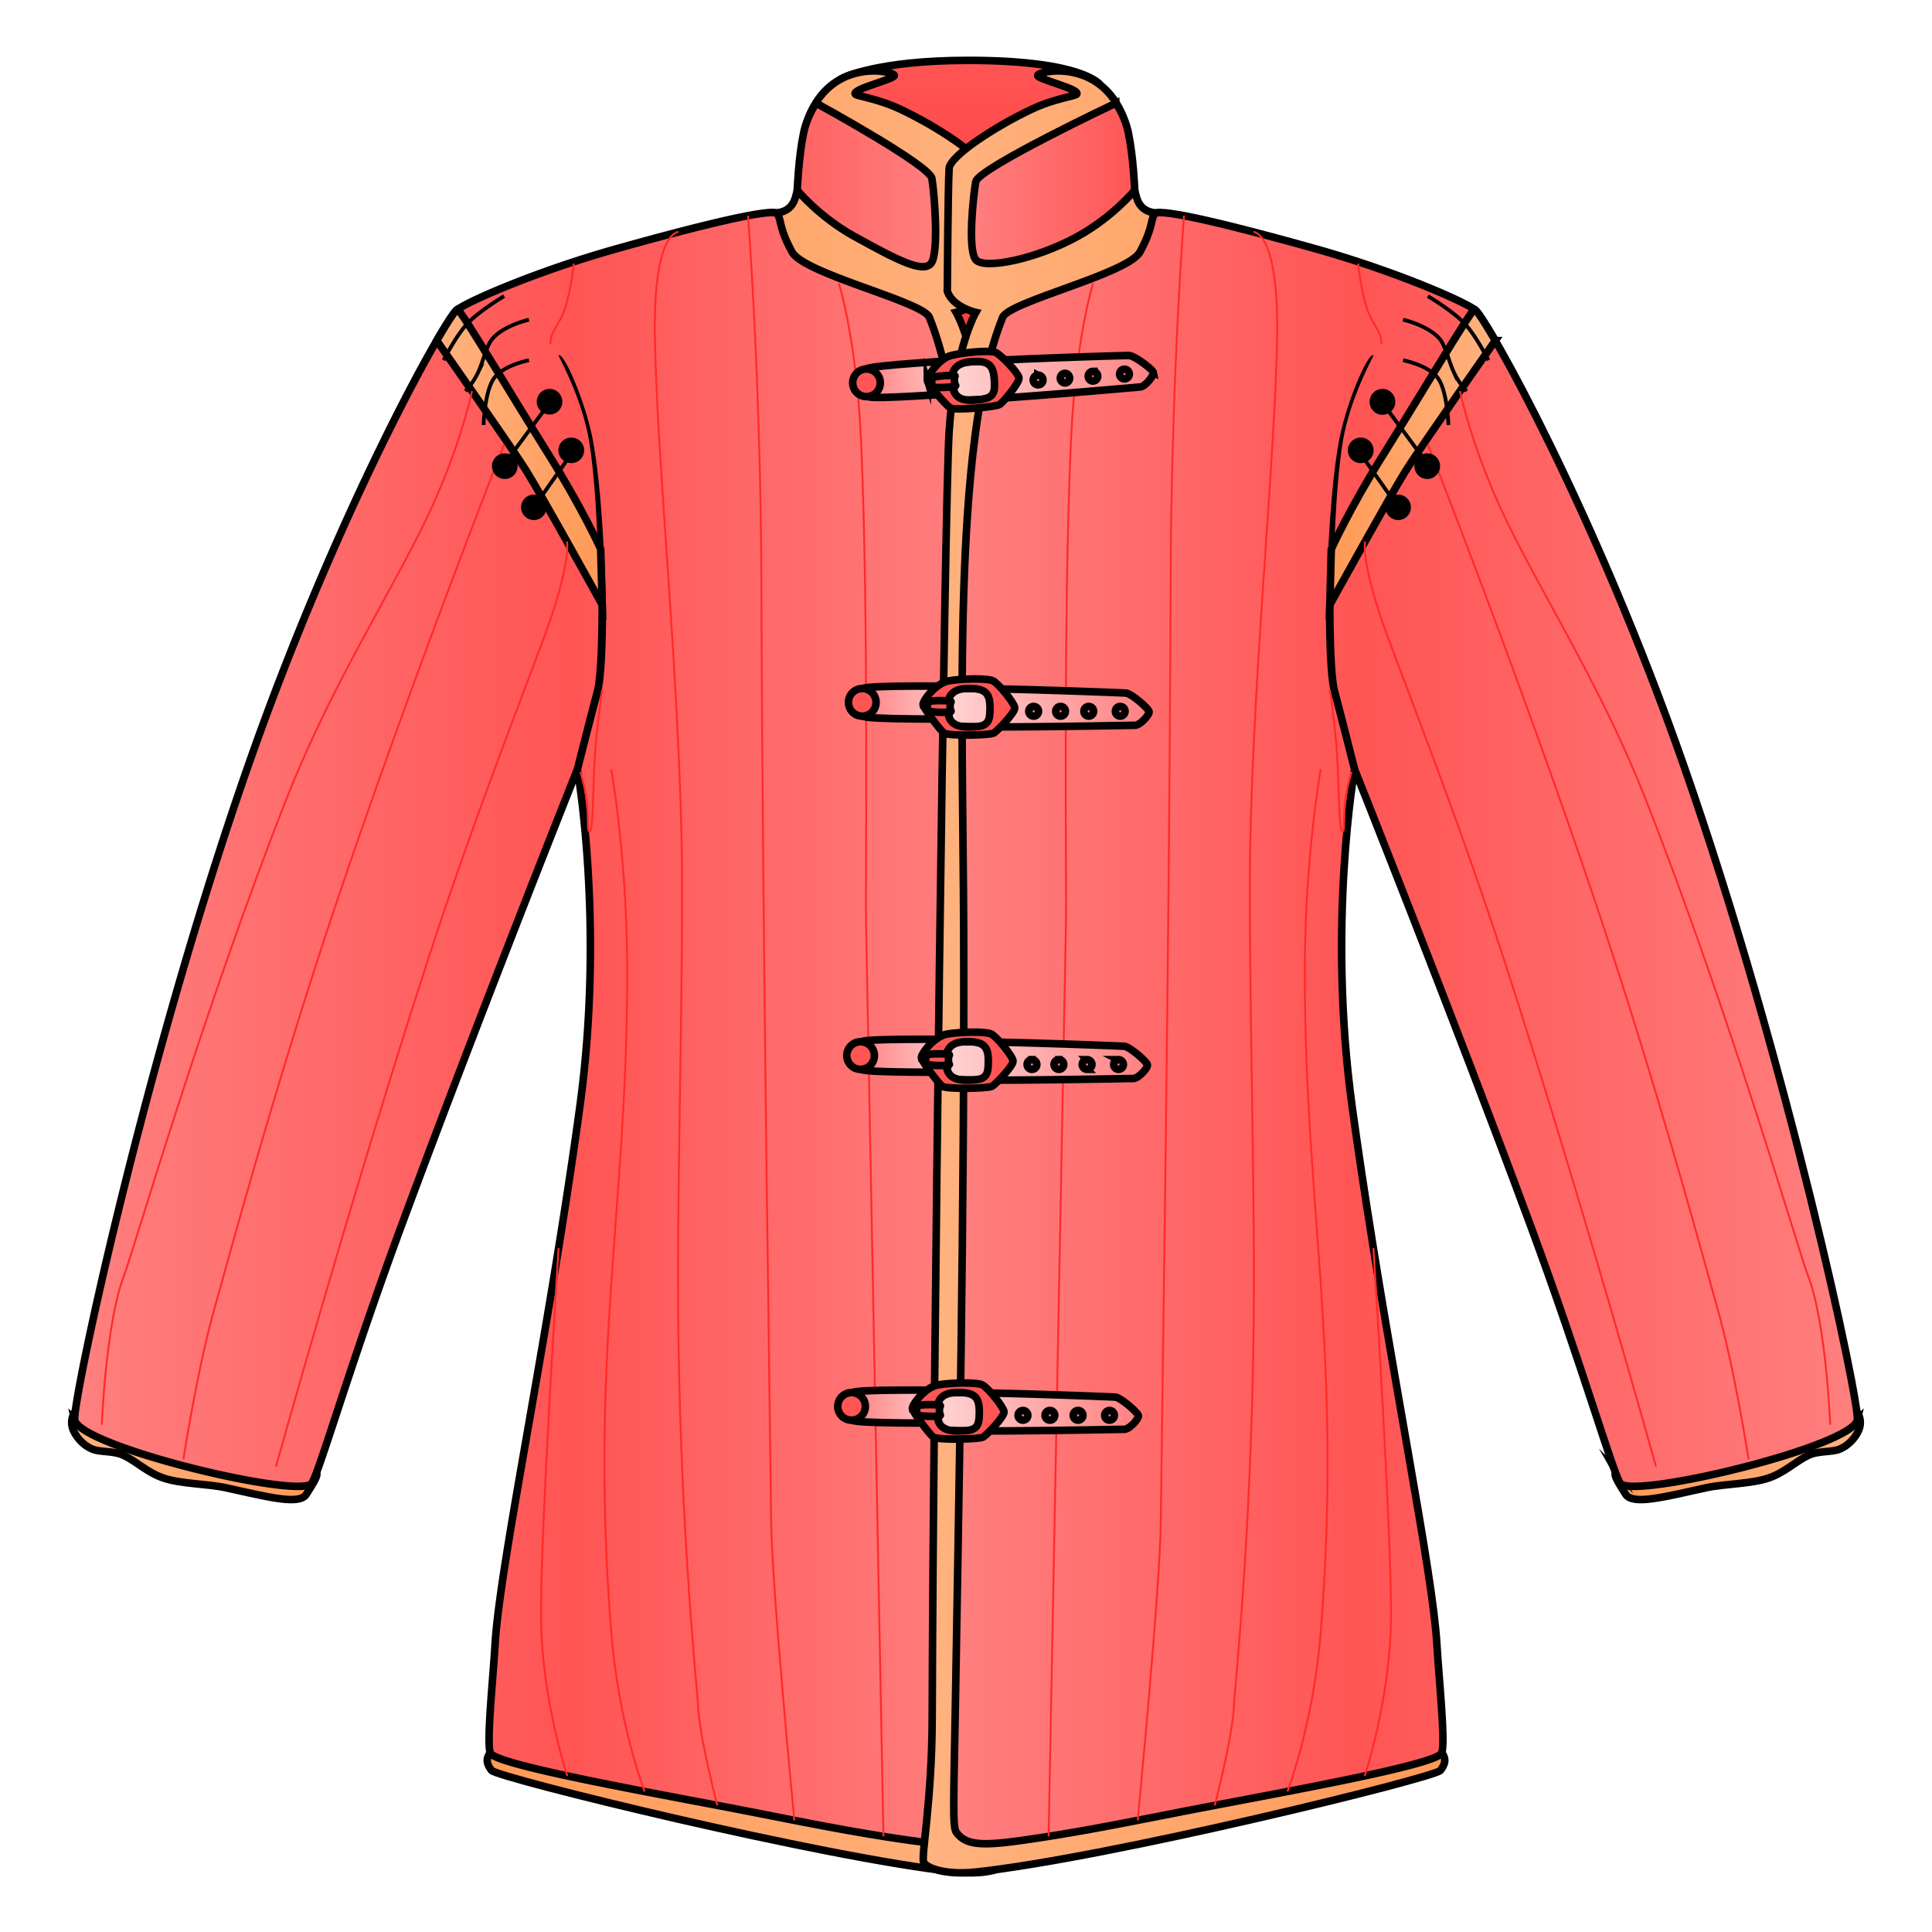 <svg xmlns="http://www.w3.org/2000/svg" xmlns:xlink="http://www.w3.org/1999/xlink" viewBox="0 0 256 256">
    <defs>
        <linearGradient id="innoGrad6">
            <stop offset="0" stop-color="#ff2a2a" stop-opacity="0"/>
            <stop offset="1" stop-color="#ff2a2a" stop-opacity=".502"/>
        </linearGradient>
        <linearGradient id="innoGrad5">
            <stop offset="0" stop-color="#ff2a2a" stop-opacity="0"/>
            <stop offset=".444" stop-color="#ff2a2a" stop-opacity=".502"/>
            <stop offset=".453" stop-color="#ff2a2a" stop-opacity=".502"/>
            <stop offset="1" stop-color="#ff2a2a" stop-opacity="0"/>
        </linearGradient>
        <linearGradient id="innoGrad4">
            <stop offset="0" stop-color="#ff2a2a" stop-opacity="0"/>
            <stop offset=".547" stop-color="#ff2a2a" stop-opacity=".502"/>
            <stop offset=".556" stop-color="#ff2a2a" stop-opacity=".502"/>
            <stop offset="1" stop-color="#ff2a2a" stop-opacity="0"/>
        </linearGradient>
        <linearGradient id="innoGrad3">
            <stop offset="0" stop-color="#ff7f2a" stop-opacity=".502"/>
            <stop offset="1" stop-color="#ff7f2a" stop-opacity="0"/>
        </linearGradient>
        <linearGradient id="innoGrad2">
            <stop offset="0" stop-color="#ff7f2a" stop-opacity="0"/>
            <stop offset="1" stop-color="#ff7f2a" stop-opacity=".502"/>
        </linearGradient>
        <linearGradient id="innoGrad1">
            <stop offset="0" stop-color="#ff2a2a" stop-opacity=".502"/>
            <stop offset="1" stop-color="#ff2a2a" stop-opacity="0"/>
        </linearGradient>
        <linearGradient id="linearGradient910" x1="146.396" x2="146.396" y1="33.728" y2="7.841" gradientUnits="userSpaceOnUse" xlink:href="#innoGrad1"/>
        <linearGradient id="linearGradient933" x1="9.008" x2="42.491" y1="192.666" y2="192.666" gradientUnits="userSpaceOnUse" xlink:href="#innoGrad2"/>
        <linearGradient id="linearGradient956" x1="64.054" x2="134.171" y1="128.779" y2="128.779" gradientUnits="userSpaceOnUse" xlink:href="#innoGrad3"/>
        <linearGradient id="linearGradient1003" x1="9.379" x2="130.123" y1="136.237" y2="136.237" gradientUnits="userSpaceOnUse" xlink:href="#innoGrad4"/>
        <linearGradient id="linearGradient1036" x1="96.995" x2="124.47" y1="24.439" y2="24.439" gradientUnits="userSpaceOnUse" xlink:href="#innoGrad1"/>
        <linearGradient id="linearGradient1067" x1="57.276" x2="80.35" y1="61.334" y2="61.334" gradientUnits="userSpaceOnUse" xlink:href="#innoGrad2"/>
        <linearGradient id="linearGradient1092" x1="213.51" x2="246.992" y1="192.667" y2="192.667" gradientUnits="userSpaceOnUse" xlink:href="#innoGrad3"/>
        <linearGradient id="linearGradient1115" x1="121.828" x2="191.944" y1="128.781" y2="128.781" gradientUnits="userSpaceOnUse" xlink:href="#innoGrad2"/>
        <linearGradient id="linearGradient1140" x1="125.876" x2="246.624" y1="136.237" y2="136.237" gradientUnits="userSpaceOnUse" xlink:href="#innoGrad5"/>
        <linearGradient id="linearGradient1177" x1="128.226" x2="150.864" y1="24.235" y2="24.235" gradientUnits="userSpaceOnUse" xlink:href="#innoGrad6"/>
        <linearGradient id="linearGradient1208" x1="175.654" x2="198.723" y1="61.334" y2="61.334" gradientUnits="userSpaceOnUse" xlink:href="#innoGrad3"/>
        <linearGradient id="linearGradient1233" x1="112.248" x2="125.965" y1="186.378" y2="186.378" gradientUnits="userSpaceOnUse" xlink:href="#innoGrad1"/>
        <linearGradient id="linearGradient1256" x1="123.815" x2="151.35" y1="187.067" y2="187.067" gradientUnits="userSpaceOnUse" xlink:href="#innoGrad6"/>
        <linearGradient id="linearGradient1319" x1="112.248" x2="125.965" y1="186.378" y2="186.378" gradientTransform="translate(1.194 -46.486)" gradientUnits="userSpaceOnUse" xlink:href="#innoGrad1"/>
        <linearGradient id="linearGradient1321" x1="123.815" x2="151.35" y1="187.067" y2="187.067" gradientTransform="translate(1.194 -46.486)" gradientUnits="userSpaceOnUse" xlink:href="#innoGrad6"/>
        <linearGradient id="linearGradient1351" x1="112.248" x2="125.965" y1="186.378" y2="186.378" gradientTransform="translate(1.416 -93.288)" gradientUnits="userSpaceOnUse" xlink:href="#innoGrad1"/>
        <linearGradient id="linearGradient1353" x1="123.815" x2="151.35" y1="187.067" y2="187.067" gradientTransform="translate(1.416 -93.288)" gradientUnits="userSpaceOnUse" xlink:href="#innoGrad6"/>
        <linearGradient id="linearGradient1383" x1="112.248" x2="125.965" y1="186.378" y2="186.378" gradientTransform="rotate(-3.933 -1861.132 89.744)" gradientUnits="userSpaceOnUse" xlink:href="#innoGrad1"/>
        <linearGradient id="linearGradient1385" x1="123.815" x2="151.35" y1="187.067" y2="187.067" gradientTransform="rotate(-3.933 -1861.132 89.744)" gradientUnits="userSpaceOnUse" xlink:href="#innoGrad6"/>
    </defs>
    <g>
        <path fill="#f55" d="M111.612 10.372S116.023 8 128.29 8c15.521 0 17.549 3.3 17.549 3.3l-18.147 46.058z"/>
        <path fill="url(#linearGradient910)" stroke="#000" stroke-miterlimit="10" d="M111.612 10.372S116.023 8 128.29 8c15.521 0 17.549 3.3 17.549 3.3l-18.147 46.058z"/>
    </g>
    <g>
        <path fill="#ffb380" d="M41.876 194.912c.387-.672-9.014.84-17.015-1.391-8-2.225-14.744-6.733-14.744-6.733s-1.132 1.286-.33 2.887c.141.287.84 1.644 2.405 2.325 1.098.478 2.81.175 4.249.87 1.698.823 3.089 2.253 5.213 2.977 2.332.796 5.878.759 8.261 1.288 5.695 1.255 9.734 2.31 10.666.88 2.406-3.688.912-2.429 1.295-3.103z"/>
        <path fill="url(#linearGradient933)" stroke="#000" stroke-miterlimit="10" d="M41.876 194.912c.387-.672-9.014.84-17.015-1.391-8-2.225-14.744-6.733-14.744-6.733s-1.132 1.286-.33 2.887c.141.287.84 1.644 2.405 2.325 1.098.478 2.81.175 4.249.87 1.698.823 3.089 2.253 5.213 2.977 2.332.796 5.878.759 8.261 1.288 5.695 1.255 9.734 2.31 10.666.88 2.406-3.688.912-2.429 1.295-3.103z"/>
        <path fill="#ffb380" d="M102.162 28.171s-.608 8.179 4.896 11.381c5.146 2.996 15.573 1.482 16.078 2.489 1.042 2.085 6.135 198.714 4.851 199.677-.511.383-9.071.085-21.333-2.087-18.409-3.255-41.147-8.112-41.702-7.381-.555.73-.555 1.367.164 2.331.723.964 44.057 11.613 61.588 13.473 4.045.431 6.518-.531 6.899-1.284.385-.772-1.093-7.944-1.121-19.084-.147-46.398-1.666-161.631-2.252-170.488-.72-10.986-3.528-15.806-3.528-15.806s3.044-.677 3.769-2.798c0 0-.075-13.637-.241-16.282-.093-1.617-6.032-5.526-10.883-7.817-3.087-1.459-5.84-1.756-6.023-2.023-.473-.685 5.359-2.005 5.18-2.487-.233-.624-7.92-2.186-11.116 4.997-1.25 2.807-1.026 8.069-2.013 11.259-.74 2.394-3.213 1.93-3.213 1.93z"/>
        <path fill="url(#linearGradient956)" stroke="#000" stroke-miterlimit="10" d="M102.162 28.171s-.608 8.179 4.896 11.381c5.146 2.996 15.573 1.482 16.078 2.489 1.042 2.085 6.135 198.714 4.851 199.677-.511.383-9.071.085-21.333-2.087-18.409-3.255-41.147-8.112-41.702-7.381-.555.73-.555 1.367.164 2.331.723.964 44.057 11.613 61.588 13.473 4.045.431 6.518-.531 6.899-1.284.385-.772-1.093-7.944-1.121-19.084-.147-46.398-1.666-161.631-2.252-170.488-.72-10.986-3.528-15.806-3.528-15.806s3.044-.677 3.769-2.798c0 0-.075-13.637-.241-16.282-.093-1.617-6.032-5.526-10.883-7.817-3.087-1.459-5.84-1.756-6.023-2.023-.473-.685 5.359-2.005 5.18-2.487-.233-.624-7.92-2.186-11.116 4.997-1.25 2.807-1.026 8.069-2.013 11.259-.74 2.394-3.213 1.93-3.213 1.93z"/>
        <path fill="#ff8080" d="M9.904 188.178c.802 3.526 29.26 10.362 31.344 8.436.849-.788 5.034-15.539 12.002-34.362 10.112-27.323 23.256-60.308 23.256-60.308s3.646 20.487.319 44.75a656.658 656.658 0 0 1-1.165 8.129c-4.14 27.794-9.477 53.28-10.062 63.08-.284 4.797-1.127 12.743-.646 14.349.481 1.603 21.9 5.363 34.323 7.78 5.526 1.081 12.246 2.46 18.783 3.457 7.331 1.12 9.777 1.263 11.221-.688.543-.732.335-4.394.113-17.682-.412-24.752-1.205-64.836-1.084-101.764.092-27.425 1.631-64.574-5.171-81.313-.849-2.087-16.613-5.756-18.192-8.66-1.837-3.384-1.333-4.213-1.977-5.056-.64-.838-11.086 1.772-21.329 4.652-10.394 2.922-19.326 6.82-21.012 8.021-1.683 1.197-16.044 27.018-27.745 60.463-13.78 39.392-23.414 84.81-22.978 86.716z"/>
        <path fill="url(#linearGradient1003)" stroke="#000" stroke-miterlimit="10" d="M9.904 188.178c.802 3.526 29.26 10.362 31.344 8.436.849-.788 5.034-15.539 12.002-34.362 10.112-27.323 23.256-60.308 23.256-60.308s3.646 20.487.319 44.75a656.658 656.658 0 0 1-1.165 8.129c-4.14 27.794-9.477 53.28-10.062 63.08-.284 4.797-1.127 12.743-.646 14.349.481 1.603 21.9 5.363 34.323 7.78 5.526 1.081 12.246 2.46 18.783 3.457 7.331 1.12 9.777 1.263 11.221-.688.543-.732.335-4.394.113-17.682-.412-24.752-1.205-64.836-1.084-101.764.092-27.425 1.631-64.574-5.171-81.313-.849-2.087-16.613-5.756-18.192-8.66-1.837-3.384-1.333-4.213-1.977-5.056-.64-.838-11.086 1.772-21.329 4.652-10.394 2.922-19.326 6.82-21.012 8.021-1.683 1.197-16.044 27.018-27.745 60.463-13.78 39.392-23.414 84.81-22.978 86.716z"/>
        <path fill="#ff8080" d="M108.158 13.677s15.001 8.196 15.321 9.961c.32 1.765.983 9.958-.121 11.278-1.095 1.318-4.627-.539-10.208-3.626-4.62-2.559-7.512-6.081-7.512-6.081s.167-4.338.842-7.585c.504-2.413 1.678-3.947 1.678-3.947z"/>
        <path fill="url(#linearGradient1036)" stroke="#000" stroke-miterlimit="10" d="M108.158 13.677s15.001 8.196 15.321 9.961c.32 1.765.983 9.958-.121 11.278-1.095 1.318-4.627-.539-10.208-3.626-4.62-2.559-7.512-6.081-7.512-6.081s.167-4.338.842-7.585c.504-2.413 1.678-3.947 1.678-3.947z"/>
        <path fill="#ffb380" d="M57.868 45.13s9.888 14.084 11.887 17.281c2.003 3.193 10.04 17.723 10.04 17.723l-.198-7.381s-2.452-5.433-6.942-12.588c-4.489-7.155-11.626-19.168-12.028-19.167-.398.002-2.759 4.132-2.759 4.132z"/>
        <path fill="url(#linearGradient1067)" stroke="#000" stroke-miterlimit="10" d="M57.868 45.13s9.888 14.084 11.887 17.281c2.003 3.193 10.04 17.723 10.04 17.723l-.198-7.381s-2.452-5.433-6.942-12.588c-4.489-7.155-11.626-19.168-12.028-19.167-.398.002-2.759 4.132-2.759 4.132z"/>
        <path d="M76.99 102.065a1456.315 1456.315 0 0 1 1.93-7.537c.308-1.183.552-2.1.72-2.712.103-.376.185-.84.25-1.321.073-.533.13-1.118.176-1.693.106-1.338.162-2.79.193-3.872.097-3.43.031-4.801.037-4.8-.016-.002-.008-2.005-.317-7.753-.098-1.82-.257-4.385-.501-7.022-.195-2.098-.475-4.571-.871-6.758-.996-5.49-3.97-12.022-4.587-11.504-.082.069 3.119 5.56 4.075 11.59.345 2.176.576 4.631.731 6.726.195 2.64.303 5.176.365 7.003.186 5.561.09 7.722.105 7.725-.015-.001.026 1.37-.064 4.765a80.028 80.028 0 0 1-.182 3.82c-.044.564-.098 1.13-.166 1.637a9.712 9.712 0 0 1-.22 1.19c-.168.619-.41 1.542-.717 2.727-.266 1.026-.566 2.196-.874 3.405l-.846 3.326-.206.814z"/>
        <path fill="none" stroke="#ff2a2a" stroke-miterlimit="10" stroke-width=".25" d="M76.909 102.267s.694 2.284.881 4.17c.221 2.222-.034 4.08.399 3.689.416-.371.34-5.281.644-10.023.282-4.439.963-8.74.963-8.74M111.15 37.552s2.336 7.178 2.952 21.089c1.027 23.252.562 58.842.654 63.754l2.302 120.936M99.112 28.578s1.683 21.547 1.771 48.511c.162 48.678 1.256 118.738 1.298 124.377.067 8.739 3.074 39.738 3.074 39.738M89.897 30.738s-3.23-.114-3.128 13.072c.128 16.4 3.597 48.76 3.609 73.615.01 20.488-.722 41.467-.481 59.586.359 27.155 2.542 47.334 2.576 48.666.102 4.165 2.577 13.545 2.577 13.545M76.025 34.916s-.288 3.32-1.201 6.083c-.646 1.952-2.079 3.248-1.847 4.574M36.57 194.333s9.865-35.454 20.048-66.887C63.46 106.324 71.323 87.019 73.137 81.5c2.51-7.635 1.986-9.749 1.986-9.749M66.803 58.885S54.662 89.683 44.59 119.593c-8.44 25.061-14.979 49.67-16.04 53.325-2.325 8.023-4.248 20.443-4.248 20.443M62.545 51.826s-1.537 7.517-6.005 16.843c-4.802 10.011-12.741 22.353-18.525 37.05-11.273 28.641-20.363 60.173-21.573 63.27-2.405 6.181-2.957 19.797-2.957 19.797M80.995 101.943s2.163 11.914 2.118 27.588c-.087 31.177-5.004 50.359-2.118 86.769.965 12.147 4.41 21.083 4.41 21.083M75.174 235.317s-3.303-9.879-3.479-20.463c-.178-10.581 2.324-49.47 2.324-49.47"/>
        <path fill="none" stroke="#000" stroke-miterlimit="10" stroke-width=".5" d="M66.803 39.236s-3.296 1.962-4.848 3.61c-1.555 1.648-3.172 4.892-3.172 4.892M70.09 42.364s-3.226.704-4.811 2.487c-.827.928-1.209 2.924-1.923 4.49a9.832 9.832 0 0 1-1.686 2.484M70.09 47.738s-3.413.64-4.648 2.405c-1.239 1.765-1.366 6.172-1.366 6.172M72.954 53.188l-6.151 8.34M76.025 59.684l-5.292 7.538"/>
        <circle cx="72.817" cy="53.229" r="1.203" stroke="#000" stroke-miterlimit="10"/>
        <path stroke="#000" stroke-miterlimit="10" d="M74.487 59.69a1.211 1.211 0 0 0 2.421 0 1.21 1.21 0 0 0-2.421 0z"/>
        <circle cx="70.733" cy="67.222" r="1.191" stroke="#000" stroke-miterlimit="10"/>
        <circle cx="66.884" cy="61.768" r="1.204" stroke="#000" stroke-miterlimit="10"/>
    </g>
    <g>
        <path fill="#ffb380" d="M214.123 194.913c-.384-.672 9.014.84 17.012-1.391 8.005-2.225 14.75-6.733 14.75-6.733s1.131 1.285.326 2.887c-.14.287-.839 1.643-2.4 2.324-1.104.479-2.812.176-4.252.87-1.701.824-3.092 2.254-5.215 2.977-2.326.796-5.875.759-8.26 1.288-5.692 1.256-9.735 2.311-10.667.881-2.4-3.689-.911-2.429-1.294-3.103z"/>
        <path fill="url(#linearGradient1092)" stroke="#000" stroke-miterlimit="10" d="M214.123 194.913c-.384-.672 9.014.84 17.012-1.391 8.005-2.225 14.75-6.733 14.75-6.733s1.131 1.285.326 2.887c-.14.287-.839 1.643-2.4 2.324-1.104.479-2.812.176-4.252.87-1.701.824-3.092 2.254-5.215 2.977-2.326.796-5.875.759-8.26 1.288-5.692 1.256-9.735 2.311-10.667.881-2.4-3.689-.911-2.429-1.294-3.103z"/>
        <path fill="#ffb380" d="M153.832 28.172s.617 8.179-4.889 11.381c-5.147 2.996-15.576 1.482-16.081 2.489-1.042 2.085-6.135 198.714-4.851 199.677.511.384 9.071.086 21.333-2.086 18.408-3.256 41.147-8.113 41.706-7.382.551.73.551 1.367-.172 2.332-.723.963-44.049 11.613-61.584 13.473-4.045.43-6.521-.532-6.898-1.285-.385-.772 1.09-7.943 1.125-19.084.14-46.397 1.661-161.63 2.243-170.487.723-10.986 3.531-15.806 3.531-15.806s-3.048-.677-3.772-2.798c0 0 .083-13.637.241-16.282.098-1.617 6.04-5.526 10.891-7.817 3.079-1.459 5.832-1.756 6.023-2.023.473-.685-5.362-2.005-5.185-2.487.233-.624 7.922-2.186 11.117 4.997 1.253 2.807 1.026 8.069 2.012 11.259.741 2.393 3.21 1.928 3.21 1.929z"/>
        <path fill="url(#linearGradient1115)" stroke="#000" stroke-miterlimit="10" d="M153.832 28.172s.617 8.179-4.889 11.381c-5.147 2.996-15.576 1.482-16.081 2.489-1.042 2.085-6.135 198.714-4.851 199.677.511.384 9.071.086 21.333-2.086 18.408-3.256 41.147-8.113 41.706-7.382.551.73.551 1.367-.172 2.332-.723.963-44.049 11.613-61.584 13.473-4.045.43-6.521-.532-6.898-1.285-.385-.772 1.09-7.943 1.125-19.084.14-46.397 1.661-161.63 2.243-170.487.723-10.986 3.531-15.806 3.531-15.806s-3.048-.677-3.772-2.798c0 0 .083-13.637.241-16.282.098-1.617 6.04-5.526 10.891-7.817 3.079-1.459 5.832-1.756 6.023-2.023.473-.685-5.362-2.005-5.185-2.487.233-.624 7.922-2.186 11.117 4.997 1.253 2.807 1.026 8.069 2.012 11.259.741 2.393 3.21 1.928 3.21 1.929z"/>
        <path fill="#ff8080" d="M246.099 188.178c-.806 3.527-29.264 10.362-31.349 8.436-.848-.788-5.032-15.538-12.001-34.362-10.107-27.323-23.255-60.307-23.255-60.307s-3.648 20.487-.32 44.75c.37 2.721.766 5.432 1.165 8.128 4.14 27.794 9.477 53.28 10.057 63.08.289 4.797 1.134 12.744.654 14.349-.481 1.604-21.905 5.364-34.326 7.781-5.526 1.081-12.246 2.459-18.783 3.456-7.326 1.121-9.777 1.264-11.221-.688-.542-.732-.334-4.394-.112-17.681.412-24.752 1.205-64.836 1.084-101.765-.093-27.425-1.627-64.574 5.171-81.313.845-2.087 16.613-5.756 18.188-8.66 1.836-3.384 1.341-4.213 1.98-5.056.64-.838 11.087 1.772 21.333 4.652 10.39 2.922 19.32 6.82 21.008 8.021 1.688 1.197 16.048 27.018 27.745 60.463 13.778 39.392 23.414 84.811 22.982 86.716z"/>
        <path fill="url(#linearGradient1140)" stroke="#000" stroke-miterlimit="10" d="M246.099 188.178c-.806 3.527-29.264 10.362-31.349 8.436-.848-.788-5.032-15.538-12.001-34.362-10.107-27.323-23.255-60.307-23.255-60.307s-3.648 20.487-.32 44.75c.37 2.721.766 5.432 1.165 8.128 4.14 27.794 9.477 53.28 10.057 63.08.289 4.797 1.134 12.744.654 14.349-.481 1.604-21.905 5.364-34.326 7.781-5.526 1.081-12.246 2.459-18.783 3.456-7.326 1.121-9.777 1.264-11.221-.688-.542-.732-.334-4.394-.112-17.681.412-24.752 1.205-64.836 1.084-101.765-.093-27.425-1.627-64.574 5.171-81.313.845-2.087 16.613-5.756 18.188-8.66 1.836-3.384 1.341-4.213 1.98-5.056.64-.838 11.087 1.772 21.333 4.652 10.39 2.922 19.32 6.82 21.008 8.021 1.688 1.197 16.048 27.018 27.745 60.463 13.778 39.392 23.414 84.811 22.982 86.716z"/>
        <path fill="#ff8080" d="M147.837 13.677s-18.221 8.629-18.542 10.395c-.319 1.765-1.103 9.021 0 10.346 1.1 1.313 7.973-.04 13.554-3.127 4.62-2.559 7.508-6.081 7.508-6.081s-.163-4.338-.838-7.585c-.504-2.414-1.682-3.948-1.682-3.948z"/>
        <path fill="url(#linearGradient1177)" stroke="#000" stroke-miterlimit="10" d="M147.837 13.677s-18.221 8.629-18.542 10.395c-.319 1.765-1.103 9.021 0 10.346 1.1 1.313 7.973-.04 13.554-3.127 4.62-2.559 7.508-6.081 7.508-6.081s-.163-4.338-.838-7.585c-.504-2.414-1.682-3.948-1.682-3.948z"/>
        <path fill="#ffb380" d="M198.131 45.131s-9.884 14.084-11.892 17.281c-1.998 3.193-10.031 17.723-10.031 17.723l.194-7.381s2.448-5.433 6.941-12.588c4.486-7.155 11.631-19.168 12.028-19.167.4.002 2.76 4.132 2.76 4.132z"/>
        <path fill="url(#linearGradient1208)" stroke="#000" stroke-miterlimit="10" d="M198.131 45.131s-9.884 14.084-11.892 17.281c-1.998 3.193-10.031 17.723-10.031 17.723l.194-7.381s2.448-5.433 6.941-12.588c4.486-7.155 11.631-19.168 12.028-19.167.4.002 2.76 4.132 2.76 4.132z"/>
        <path d="M179.979 101.822l-.206-.814-.846-3.326c-.309-1.209-.609-2.379-.874-3.405-.307-1.185-.55-2.108-.717-2.726a9.718 9.718 0 0 1-.22-1.19 30.092 30.092 0 0 1-.164-1.637 80.036 80.036 0 0 1-.181-3.82c-.09-3.396-.048-4.767-.063-4.764l-.5.089v.406c0 .65-.005-2.891.207-7.845l.394-.377c.061-1.827.168-4.363.363-7.003.154-2.095.384-4.55.73-6.726.96-6.03 4.16-11.521 4.079-11.59-.615-.517-3.591 6.013-4.59 11.503-.397 2.188-.677 4.661-.87 6.759a184.423 184.423 0 0 0-.5 7.022l.394-.377c-.248 5.682-.207 7.65-.207 7.634l-.5.495c.006 0-.06 1.371.036 4.801.03 1.082.086 2.534.191 3.872.046.574.103 1.16.175 1.693.065.48.147.945.25 1.321.168.611.411 1.529.72 2.713a1490.055 1490.055 0 0 1 1.93 7.537z"/>
        <path fill="none" stroke="#ff2a2a" stroke-miterlimit="10" stroke-width=".25" d="M179.089 102.267s-.694 2.284-.88 4.17c-.22 2.222.034 4.08-.397 3.688-.413-.37-.343-5.281-.641-10.023-.285-4.439-.963-8.74-.963-8.74M144.849 37.552s-2.34 7.177-2.951 21.089c-1.031 23.252-.565 58.842-.653 63.754-.155 7.858-2.298 120.935-2.298 120.935M156.888 28.579s-1.687 21.547-1.771 48.511c-.159 48.678-1.261 118.739-1.304 124.376-.059 8.74-3.065 39.74-3.065 39.74M166.098 30.738s3.23-.113 3.132 13.072c-.132 16.4-3.601 48.761-3.613 73.615-.007 20.488.722 41.468.481 59.586-.354 27.155-2.542 47.335-2.574 48.668-.1 4.164-2.569 13.543-2.569 13.543M179.97 34.917s.292 3.32 1.205 6.083c.644 1.952 2.076 3.248 1.844 4.574M219.43 194.334s-9.862-35.454-20.046-66.888c-6.845-21.122-14.708-40.427-16.521-45.945-2.51-7.635-1.983-9.749-1.983-9.749M189.199 58.885s12.138 30.798 22.214 60.708c8.436 25.061 14.976 49.67 16.032 53.324 2.326 8.023 4.252 20.444 4.252 20.444M193.454 51.826s1.54 7.517 6.005 16.843c4.801 10.011 12.741 22.352 18.524 37.05 11.272 28.64 20.363 60.173 21.574 63.27 2.408 6.18 2.956 19.797 2.956 19.797M175.004 101.944s-2.163 11.914-2.117 27.588c.092 31.177 5 50.359 2.117 86.768-.965 12.148-4.409 21.084-4.409 21.084M180.832 235.317s3.293-9.879 3.476-20.463c.175-10.581-2.326-49.47-2.326-49.47"/>
        <path fill="none" stroke="#000" stroke-miterlimit="10" stroke-width=".5" d="M189.199 39.236s3.289 1.962 4.849 3.61c1.551 1.648 3.168 4.892 3.168 4.892M185.91 42.364s3.225.704 4.81 2.487c.823.928 1.21 2.924 1.928 4.49a9.806 9.806 0 0 0 1.678 2.484M185.91 47.738s3.412.64 4.651 2.405c1.231 1.765 1.362 6.172 1.362 6.172M183.045 53.189l6.154 8.339M179.97 59.684l5.3 7.539"/>
        <path stroke="#000" stroke-miterlimit="10" d="M184.381 53.229a1.2 1.2 0 1 1-2.399 0 1.199 1.199 0 1 1 2.399 0zM181.512 59.691a1.212 1.212 0 0 1-2.423 0 1.21 1.21 0 0 1 2.423 0zM186.452 67.223a1.185 1.185 0 1 1-2.373 0 1.186 1.186 0 1 1 2.373 0z"/>
        <circle cx="189.117" cy="61.768" r="1.206" stroke="#000" stroke-miterlimit="10"/>
    </g>
    <g>
        <path fill="#ffd5d5" d="M112.956 184.532c.241-.48 12.509-.309 12.509-.309v4.329s-12.218.106-12.518-.373c-.299-.478-.232-3.164.009-3.647z"/>
        <path fill="url(#linearGradient1233)" stroke="#000" stroke-miterlimit="10" d="M112.956 184.532c.241-.48 12.509-.309 12.509-.309v4.329s-12.218.106-12.518-.373c-.299-.478-.232-3.164.009-3.647z"/>
        <path fill="#ffd5d5" d="M150.843 187.589c.063.42-1.202 1.803-1.865 1.803-.66 0-24.052.482-24.414 0-.361-.48-.303-4.328 0-4.747.299-.421 22.496.419 23.218.48.714.056 3.007 2.045 3.061 2.464zm-15.297-.693a.642.642 0 0 0 0 1.284.644.644 0 0 0 .648-.644c0-.349-.29-.64-.648-.64zm3.571 0a.642.642 0 0 0 0 1.284.642.642 0 0 0 0-1.284zm3.731 0c-.359 0-.64.29-.64.64 0 .358.28.644.64.644a.642.642 0 0 0 0-1.284zm4.171 0a.64.64 0 0 0-.641.64c0 .358.281.644.641.644a.642.642 0 0 0 0-1.284z"/>
        <path fill="url(#linearGradient1256)" stroke="#000" stroke-miterlimit="10" d="M150.843 187.589c.063.42-1.202 1.803-1.865 1.803-.66 0-24.052.482-24.414 0-.361-.48-.303-4.328 0-4.747.299-.421 22.496.419 23.218.48.714.056 3.007 2.045 3.061 2.464zm-15.297-.693a.642.642 0 0 0 0 1.284.644.644 0 0 0 .648-.644c0-.349-.29-.64-.648-.64zm3.571 0a.642.642 0 0 0 0 1.284.642.642 0 0 0 0-1.284zm3.731 0c-.359 0-.64.29-.64.64 0 .358.28.644.64.644a.642.642 0 0 0 0-1.284zm4.171 0a.64.64 0 0 0-.641.64c0 .358.281.644.641.644a.642.642 0 0 0 0-1.284z"/>
        <path fill="#f55" stroke="#000" stroke-miterlimit="10" d="M120.892 186.688c-.12-.481 1.67-2.89 3.423-3.187 1.753-.302 5.121-.364 5.844 0 .723.358 2.82 2.921 2.883 3.563.063.646-2.284 3.05-2.767 3.354-.481.301-6.072.419-6.614 0-.543-.421-2.649-3.248-2.769-3.73zm6.074-2.18c-2.382 0-2.802 1.145-2.802 2.557 0 1.411.379 2.574 2.802 2.556 2.47-.018 2.798-.469 2.798-2.556 0-1.94-.628-2.557-2.798-2.557z"/>
        <path fill="#f55" stroke="#000" stroke-miterlimit="10" d="M124.601 186.29c.162-.223-2.845-.221-3.007 0-.158.22-.199.941 0 1.182.203.239 3.169.276 3.007.035-.158-.24-.157-.995 0-1.217zM114.665 186.351a1.827 1.827 0 1 1-3.655.003 1.827 1.827 0 0 1 3.655-.003z"/>
        <path fill="#ffd5d5" d="M114.15 138.046c.241-.48 12.509-.309 12.509-.309v4.329s-12.218.106-12.518-.373c-.299-.478-.232-3.164.009-3.647z"/>
        <path fill="url(#linearGradient1319)" stroke="#000" stroke-miterlimit="10" d="M114.15 138.046c.241-.48 12.509-.309 12.509-.309v4.329s-12.218.106-12.518-.373c-.299-.478-.232-3.164.009-3.647z"/>
        <path fill="#ffd5d5" d="M152.037 141.103c.063.42-1.202 1.803-1.865 1.803-.66 0-24.052.482-24.414 0-.361-.48-.303-4.328 0-4.747.299-.421 22.496.419 23.218.48.714.056 3.007 2.045 3.061 2.464zm-15.297-.693a.642.642 0 0 0 0 1.284.644.644 0 0 0 .648-.644c0-.349-.29-.64-.648-.64zm3.571 0a.642.642 0 0 0 0 1.284.642.642 0 0 0 0-1.284zm3.731 0c-.359 0-.64.29-.64.64 0 .358.28.644.64.644a.642.642 0 0 0 0-1.284zm4.171 0a.64.64 0 0 0-.641.64c0 .358.281.644.641.644a.642.642 0 0 0 0-1.284z"/>
        <path fill="url(#linearGradient1321)" stroke="#000" stroke-miterlimit="10" d="M152.037 141.103c.063.42-1.202 1.803-1.865 1.803-.66 0-24.052.482-24.414 0-.361-.48-.303-4.328 0-4.747.299-.421 22.496.419 23.218.48.714.056 3.007 2.045 3.061 2.464zm-15.297-.693a.642.642 0 0 0 0 1.284.644.644 0 0 0 .648-.644c0-.349-.29-.64-.648-.64zm3.571 0a.642.642 0 0 0 0 1.284.642.642 0 0 0 0-1.284zm3.731 0c-.359 0-.64.29-.64.64 0 .358.28.644.64.644a.642.642 0 0 0 0-1.284zm4.171 0a.64.64 0 0 0-.641.64c0 .358.281.644.641.644a.642.642 0 0 0 0-1.284z"/>
        <path fill="#f55" stroke="#000" stroke-miterlimit="10" d="M122.086 140.202c-.12-.481 1.67-2.89 3.423-3.187 1.753-.302 5.121-.364 5.844 0 .723.358 2.82 2.921 2.883 3.563.063.646-2.284 3.05-2.767 3.354-.481.301-6.072.419-6.614 0-.543-.421-2.649-3.248-2.769-3.73zm6.074-2.18c-2.382 0-2.802 1.145-2.802 2.557 0 1.411.379 2.574 2.802 2.556 2.47-.018 2.798-.469 2.798-2.556 0-1.94-.628-2.557-2.798-2.557z"/>
        <path fill="#f55" stroke="#000" stroke-miterlimit="10" d="M125.795 139.804c.162-.223-2.845-.221-3.007 0-.158.22-.199.941 0 1.182.203.239 3.169.276 3.007.035-.158-.24-.157-.995 0-1.217zM115.859 139.865a1.827 1.827 0 1 1-3.655.003 1.827 1.827 0 0 1 3.655-.003z"/>
        <path fill="#ffd5d5" d="M114.372 91.244c.241-.48 12.509-.309 12.509-.309v4.329s-12.218.106-12.518-.373c-.299-.478-.232-3.164.009-3.647z"/>
        <path fill="url(#linearGradient1351)" stroke="#000" stroke-miterlimit="10" d="M114.372 91.244c.241-.48 12.509-.309 12.509-.309v4.329s-12.218.106-12.518-.373c-.299-.478-.232-3.164.009-3.647z"/>
        <path fill="#ffd5d5" d="M152.259 94.301c.063.42-1.202 1.803-1.865 1.803-.66 0-24.052.482-24.414 0-.361-.48-.303-4.328 0-4.747.299-.421 22.496.419 23.218.48.714.056 3.007 2.045 3.061 2.464zm-15.297-.693a.642.642 0 0 0 0 1.284.644.644 0 0 0 .648-.644c0-.349-.29-.64-.648-.64zm3.571 0a.642.642 0 0 0 0 1.284.642.642 0 0 0 0-1.284zm3.731 0c-.359 0-.64.29-.64.64 0 .358.28.644.64.644a.642.642 0 0 0 0-1.284zm4.171 0a.64.64 0 0 0-.641.64c0 .358.281.644.641.644a.642.642 0 0 0 0-1.284z"/>
        <path fill="url(#linearGradient1353)" stroke="#000" stroke-miterlimit="10" d="M152.259 94.301c.063.42-1.202 1.803-1.865 1.803-.66 0-24.052.482-24.414 0-.361-.48-.303-4.328 0-4.747.299-.421 22.496.419 23.218.48.714.056 3.007 2.045 3.061 2.464zm-15.297-.693a.642.642 0 0 0 0 1.284.644.644 0 0 0 .648-.644c0-.349-.29-.64-.648-.64zm3.571 0a.642.642 0 0 0 0 1.284.642.642 0 0 0 0-1.284zm3.731 0c-.359 0-.64.29-.64.64 0 .358.28.644.64.644a.642.642 0 0 0 0-1.284zm4.171 0a.64.64 0 0 0-.641.64c0 .358.281.644.641.644a.642.642 0 0 0 0-1.284z"/>
        <path fill="#f55" stroke="#000" stroke-miterlimit="10" d="M122.308 93.4c-.12-.481 1.67-2.89 3.423-3.187 1.753-.302 5.121-.364 5.844 0 .723.358 2.82 2.921 2.883 3.563.063.646-2.284 3.05-2.767 3.354-.481.301-6.072.419-6.614 0-.543-.421-2.649-3.248-2.769-3.73zm6.074-2.18c-2.382 0-2.802 1.145-2.802 2.557 0 1.411.379 2.574 2.802 2.556 2.47-.018 2.798-.469 2.798-2.556 0-1.94-.628-2.557-2.798-2.557z"/>
        <path fill="#f55" stroke="#000" stroke-miterlimit="10" d="M126.017 93.002c.162-.223-2.845-.221-3.007 0-.158.22-.199.941 0 1.182.203.239 3.169.276 3.007.035-.158-.24-.157-.995 0-1.217zM116.081 93.063a1.827 1.827 0 1 1-3.655.003 1.827 1.827 0 0 1 3.655-.003z"/>
        <path fill="#ffd5d5" d="M114.808 48.902c.208-.495 12.459-1.166 12.459-1.166l.297 4.318s-12.182.944-12.514.487c-.332-.456-.449-3.14-.242-3.639z"/>
        <path fill="url(#linearGradient1383)" stroke="#000" stroke-miterlimit="10" d="M114.808 48.902c.208-.495 12.459-1.166 12.459-1.166l.297 4.318s-12.182.944-12.514.487c-.332-.456-.449-3.14-.242-3.639z"/>
        <path fill="#ffd5d5" d="M152.816 49.353c.091.415-1.076 1.881-1.737 1.927-.659.045-23.962 2.13-24.357 1.674-.393-.454-.599-4.297-.325-4.736.27-.44 22.471-1.125 23.196-1.113.716.007 3.14 1.834 3.223 2.248zm-15.309.358a.642.642 0 0 0 .088 1.281.644.644 0 0 0 .603-.687.647.647 0 0 0-.69-.594zm3.563-.245a.642.642 0 0 0 .088 1.28.642.642 0 0 0-.088-1.28zm3.722-.256a.639.639 0 0 0-.595.682.636.636 0 0 0 .683.599.642.642 0 0 0-.088-1.28zm4.161-.286a.64.64 0 0 0-.595.682.637.637 0 0 0 .683.599.642.642 0 0 0-.088-1.281z"/>
        <path fill="url(#linearGradient1385)" stroke="#000" stroke-miterlimit="10" d="M152.816 49.353c.091.415-1.076 1.881-1.737 1.927-.659.045-23.962 2.13-24.357 1.674-.393-.454-.599-4.297-.325-4.736.27-.44 22.471-1.125 23.196-1.113.716.007 3.14 1.834 3.223 2.248zm-15.309.358a.642.642 0 0 0 .088 1.281.644.644 0 0 0 .603-.687.647.647 0 0 0-.69-.594zm3.563-.245a.642.642 0 0 0 .088 1.28.642.642 0 0 0-.088-1.28zm3.722-.256a.639.639 0 0 0-.595.682.636.636 0 0 0 .683.599.642.642 0 0 0-.088-1.28zm4.161-.286a.64.64 0 0 0-.595.682.637.637 0 0 0 .683.599.642.642 0 0 0-.088-1.281z"/>
        <path fill="#f55" stroke="#000" stroke-miterlimit="10" d="M122.874 50.509c-.153-.472 1.467-2.998 3.196-3.415 1.728-.421 5.084-.714 5.83-.4.746.307 3.014 2.72 3.12 3.356.108.64-2.069 3.2-2.53 3.536-.459.333-6.029.835-6.598.454-.57-.383-2.866-3.059-3.018-3.531zm5.91-2.592c-2.377.163-2.717 1.335-2.62 2.743.096 1.408.554 2.542 2.97 2.358 2.463-.187 2.76-.66 2.616-2.742-.133-1.935-.801-2.508-2.966-2.359z"/>
        <path fill="#f55" stroke="#000" stroke-miterlimit="10" d="M126.546 49.857c.147-.234-2.853-.025-3 .206-.142.23-.133.953.082 1.18.219.224 3.18.058 3.002-.172-.174-.228-.225-.982-.084-1.214zM116.638 50.6a1.827 1.827 0 1 1-3.646.253 1.827 1.827 0 0 1 3.646-.254z"/>
    </g>
</svg>
